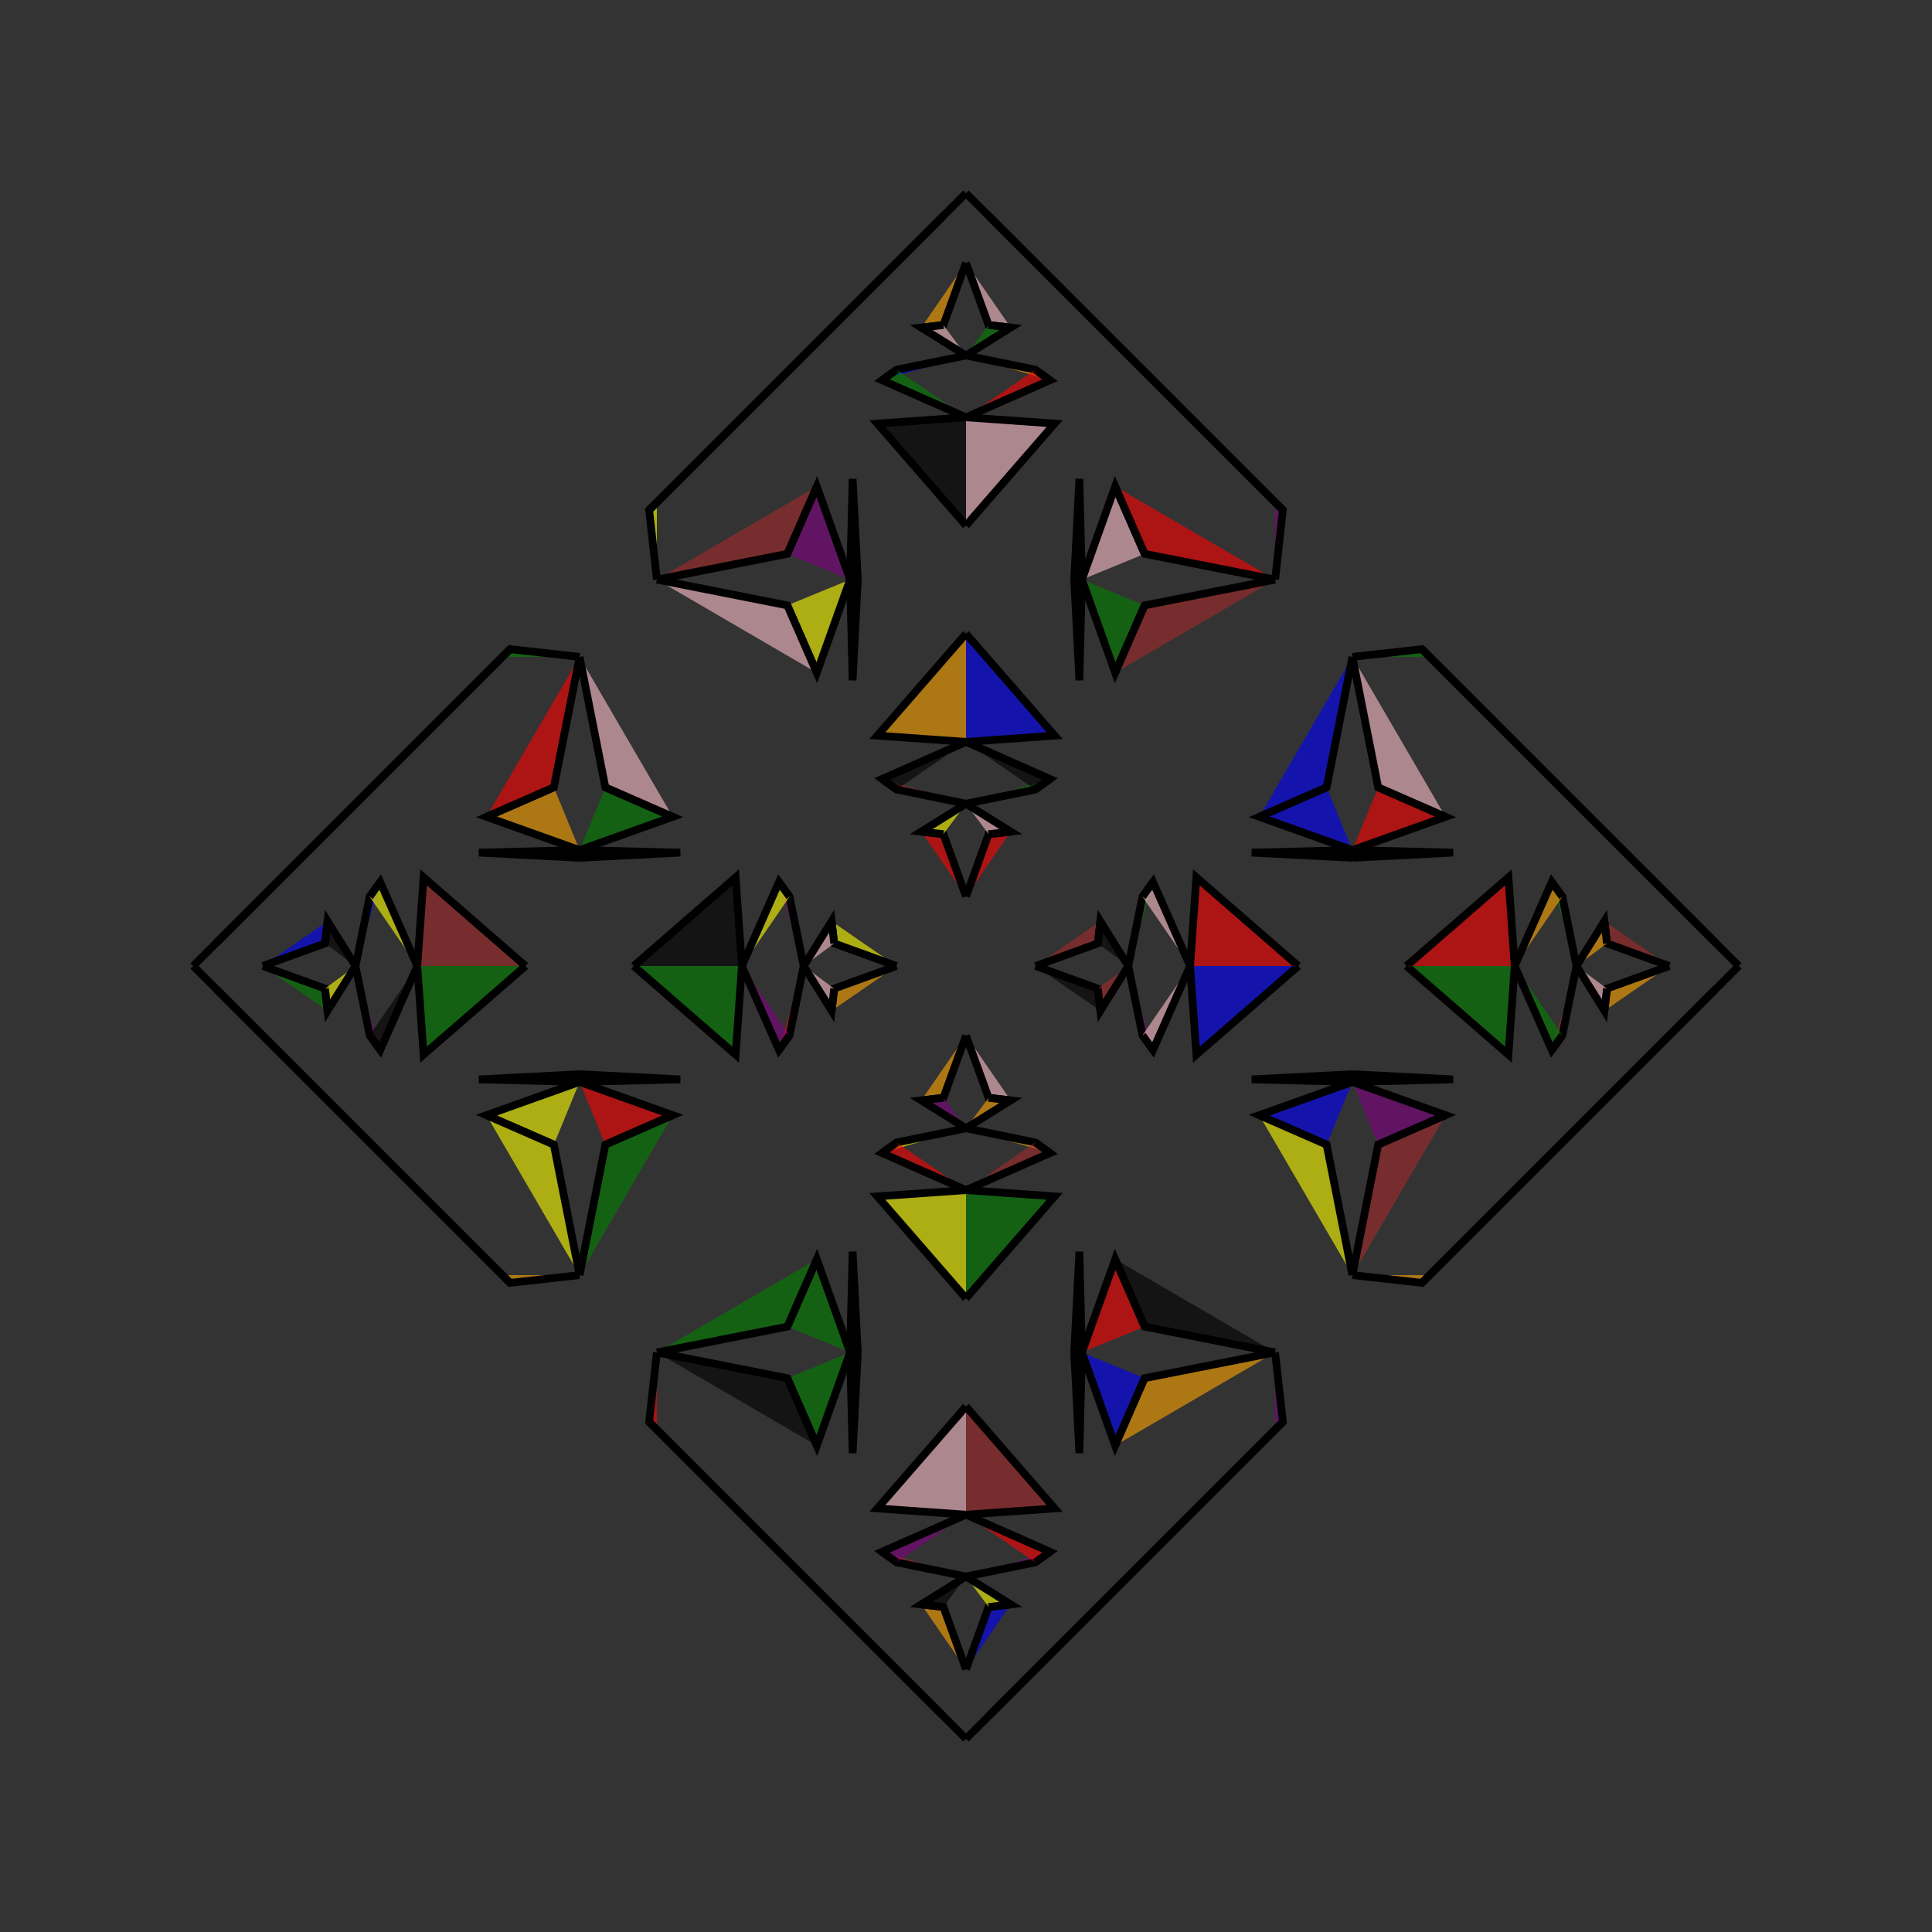 <?xml version="1.0" encoding="UTF-8"?>
<svg xmlns="http://www.w3.org/2000/svg" xmlns:xlink="http://www.w3.org/1999/xlink"
     width="250" height="250" viewBox="-125.0 -125.0 250 250">
<rect x="-125.0" y="-125.0" width="250" height="250" fill="#333333" stroke="none"/>
<defs>
</defs>
<path d="M9.0,-0.0 L17.057,-2.924 L17.387,-5.791" fill="brown" fill-opacity="0.6" stroke="black" stroke-width="1" />
<path d="M9.0,-0.0 L17.057,2.924 L17.387,5.791" fill="black" fill-opacity="0.6" stroke="black" stroke-width="1" />
<path d="M17.057,-2.924 L17.387,-5.791 L21.0,-0.0" fill="black" fill-opacity="0.6" stroke="black" stroke-width="1" />
<path d="M17.057,2.924 L17.387,5.791 L21.0,-0.0" fill="brown" fill-opacity="0.6" stroke="black" stroke-width="1" />
<path d="M21.0,-0.0 L22.833,-8.967 L24.199,-10.868" fill="green" fill-opacity="0.6" stroke="black" stroke-width="1" />
<path d="M21.0,-0.0 L22.833,8.967 L24.199,10.868" fill="purple" fill-opacity="0.6" stroke="black" stroke-width="1" />
<path d="M22.833,-8.967 L24.199,-10.868 L29.0,-0.0" fill="pink" fill-opacity="0.6" stroke="black" stroke-width="1" />
<path d="M22.833,8.967 L24.199,10.868 L29.0,-0.0" fill="pink" fill-opacity="0.6" stroke="black" stroke-width="1" />
<path d="M29.0,-0.0 L29.812,-11.469 L43.0,-0.0" fill="red" fill-opacity="0.6" stroke="black" stroke-width="1" />
<path d="M29.0,-0.0 L29.812,11.469 L43.0,-0.0" fill="blue" fill-opacity="0.6" stroke="black" stroke-width="1" />
<path d="M50.0,-14.0 L36.967,-14.67 L50.0,-15.0" fill="blue" fill-opacity="0.6" stroke="black" stroke-width="1" />
<path d="M50.0,14.0 L36.967,14.67 L50.0,15.0" fill="yellow" fill-opacity="0.6" stroke="black" stroke-width="1" />
<path d="M50.0,-15.0 L37.946,-19.303 L46.665,-23.118" fill="blue" fill-opacity="0.6" stroke="black" stroke-width="1" />
<path d="M50.0,15.0 L37.946,19.303 L46.665,23.118" fill="blue" fill-opacity="0.6" stroke="black" stroke-width="1" />
<path d="M37.946,-19.303 L46.665,-23.118 L50.0,-40.0" fill="blue" fill-opacity="0.6" stroke="black" stroke-width="1" />
<path d="M37.946,19.303 L46.665,23.118 L50.0,40.0" fill="yellow" fill-opacity="0.6" stroke="black" stroke-width="1" />
<path d="M40.0,50.0 L41.0,59.0 L40.0,60.0" fill="purple" fill-opacity="0.6" stroke="black" stroke-width="1" />
<path d="M40.0,-50.0 L41.0,-59.0 L40.0,-60.0" fill="purple" fill-opacity="0.6" stroke="black" stroke-width="1" />
<path d="M41.0,59.0 L40.0,60.0 L30.0,70.0" fill="orange" fill-opacity="0.6" stroke="black" stroke-width="1" />
<path d="M41.0,-59.0 L40.0,-60.0 L30.0,-70.0" fill="red" fill-opacity="0.6" stroke="black" stroke-width="1" />
<path d="M40.0,60.0 L30.0,70.0 L17.0,83.0" fill="brown" fill-opacity="0.6" stroke="black" stroke-width="1" />
<path d="M40.0,-60.0 L30.0,-70.0 L17.0,-83.0" fill="brown" fill-opacity="0.6" stroke="black" stroke-width="1" />
<path d="M30.0,70.0 L17.0,83.0 L3.0,97.0" fill="purple" fill-opacity="0.6" stroke="black" stroke-width="1" />
<path d="M30.0,-70.0 L17.0,-83.0 L3.0,-97.0" fill="green" fill-opacity="0.6" stroke="black" stroke-width="1" />
<path d="M17.0,83.0 L3.0,97.0 L0.0,100.0" fill="blue" fill-opacity="0.6" stroke="black" stroke-width="1" />
<path d="M17.0,-83.0 L3.0,-97.0 L0.0,-100.0" fill="orange" fill-opacity="0.6" stroke="black" stroke-width="1" />
<path d="M-9.0,-0.0 L-17.057,-2.924 L-17.387,-5.791" fill="yellow" fill-opacity="0.6" stroke="black" stroke-width="1" />
<path d="M-9.0,-0.0 L-17.057,2.924 L-17.387,5.791" fill="orange" fill-opacity="0.6" stroke="black" stroke-width="1" />
<path d="M-17.057,-2.924 L-17.387,-5.791 L-21.0,-0.0" fill="pink" fill-opacity="0.6" stroke="black" stroke-width="1" />
<path d="M-17.057,2.924 L-17.387,5.791 L-21.0,-0.0" fill="pink" fill-opacity="0.6" stroke="black" stroke-width="1" />
<path d="M-21.0,-0.0 L-22.833,-8.967 L-24.199,-10.868" fill="purple" fill-opacity="0.6" stroke="black" stroke-width="1" />
<path d="M-21.0,-0.0 L-22.833,8.967 L-24.199,10.868" fill="red" fill-opacity="0.6" stroke="black" stroke-width="1" />
<path d="M-22.833,-8.967 L-24.199,-10.868 L-29.0,-0.0" fill="yellow" fill-opacity="0.6" stroke="black" stroke-width="1" />
<path d="M-22.833,8.967 L-24.199,10.868 L-29.0,-0.0" fill="purple" fill-opacity="0.6" stroke="black" stroke-width="1" />
<path d="M-29.0,-0.0 L-29.812,-11.469 L-43.0,-0.0" fill="black" fill-opacity="0.6" stroke="black" stroke-width="1" />
<path d="M-29.0,-0.0 L-29.812,11.469 L-43.0,-0.0" fill="green" fill-opacity="0.6" stroke="black" stroke-width="1" />
<path d="M-50.0,-14.0 L-36.967,-14.67 L-50.0,-15.0" fill="green" fill-opacity="0.6" stroke="black" stroke-width="1" />
<path d="M-50.0,14.0 L-36.967,14.67 L-50.0,15.0" fill="brown" fill-opacity="0.6" stroke="black" stroke-width="1" />
<path d="M-50.0,-15.0 L-37.946,-19.303 L-46.665,-23.118" fill="green" fill-opacity="0.6" stroke="black" stroke-width="1" />
<path d="M-50.0,15.0 L-37.946,19.303 L-46.665,23.118" fill="red" fill-opacity="0.6" stroke="black" stroke-width="1" />
<path d="M-37.946,-19.303 L-46.665,-23.118 L-50.0,-40.0" fill="pink" fill-opacity="0.6" stroke="black" stroke-width="1" />
<path d="M-37.946,19.303 L-46.665,23.118 L-50.0,40.0" fill="green" fill-opacity="0.6" stroke="black" stroke-width="1" />
<path d="M-40.0,50.0 L-41.0,59.0 L-40.0,60.0" fill="red" fill-opacity="0.6" stroke="black" stroke-width="1" />
<path d="M-40.0,-50.0 L-41.0,-59.0 L-40.0,-60.0" fill="yellow" fill-opacity="0.6" stroke="black" stroke-width="1" />
<path d="M-41.0,59.0 L-40.0,60.0 L-30.0,70.0" fill="green" fill-opacity="0.6" stroke="black" stroke-width="1" />
<path d="M-41.0,-59.0 L-40.0,-60.0 L-30.0,-70.0" fill="brown" fill-opacity="0.6" stroke="black" stroke-width="1" />
<path d="M-40.0,60.0 L-30.0,70.0 L-17.0,83.0" fill="orange" fill-opacity="0.6" stroke="black" stroke-width="1" />
<path d="M-40.0,-60.0 L-30.0,-70.0 L-17.0,-83.0" fill="purple" fill-opacity="0.6" stroke="black" stroke-width="1" />
<path d="M-30.0,70.0 L-17.0,83.0 L-3.0,97.0" fill="black" fill-opacity="0.6" stroke="black" stroke-width="1" />
<path d="M-30.0,-70.0 L-17.0,-83.0 L-3.0,-97.0" fill="blue" fill-opacity="0.6" stroke="black" stroke-width="1" />
<path d="M-17.0,83.0 L-3.0,97.0 L0.0,100.0" fill="pink" fill-opacity="0.6" stroke="black" stroke-width="1" />
<path d="M-17.0,-83.0 L-3.0,-97.0 L0.0,-100.0" fill="orange" fill-opacity="0.6" stroke="black" stroke-width="1" />
<path d="M91.0,-0.0 L82.943,2.924 L82.613,5.791" fill="orange" fill-opacity="0.6" stroke="black" stroke-width="1" />
<path d="M91.0,-0.0 L82.943,-2.924 L82.613,-5.791" fill="brown" fill-opacity="0.6" stroke="black" stroke-width="1" />
<path d="M82.943,2.924 L82.613,5.791 L79.0,-0.0" fill="pink" fill-opacity="0.6" stroke="black" stroke-width="1" />
<path d="M82.943,-2.924 L82.613,-5.791 L79.0,-0.0" fill="orange" fill-opacity="0.6" stroke="black" stroke-width="1" />
<path d="M79.0,-0.0 L77.167,8.967 L75.801,10.868" fill="brown" fill-opacity="0.6" stroke="black" stroke-width="1" />
<path d="M79.0,-0.0 L77.167,-8.967 L75.801,-10.868" fill="green" fill-opacity="0.6" stroke="black" stroke-width="1" />
<path d="M77.167,8.967 L75.801,10.868 L71.0,-0.0" fill="green" fill-opacity="0.6" stroke="black" stroke-width="1" />
<path d="M77.167,-8.967 L75.801,-10.868 L71.0,-0.0" fill="orange" fill-opacity="0.6" stroke="black" stroke-width="1" />
<path d="M71.0,-0.0 L70.188,11.469 L57.0,-0.0" fill="green" fill-opacity="0.6" stroke="black" stroke-width="1" />
<path d="M71.0,-0.0 L70.188,-11.469 L57.0,-0.0" fill="red" fill-opacity="0.6" stroke="black" stroke-width="1" />
<path d="M50.0,14.0 L63.033,14.67 L50.0,15.0" fill="orange" fill-opacity="0.6" stroke="black" stroke-width="1" />
<path d="M50.0,-14.0 L63.033,-14.67 L50.0,-15.0" fill="yellow" fill-opacity="0.6" stroke="black" stroke-width="1" />
<path d="M50.0,15.0 L62.054,19.303 L53.335,23.118" fill="purple" fill-opacity="0.6" stroke="black" stroke-width="1" />
<path d="M50.0,-15.0 L62.054,-19.303 L53.335,-23.118" fill="red" fill-opacity="0.6" stroke="black" stroke-width="1" />
<path d="M62.054,19.303 L53.335,23.118 L50.0,40.0" fill="brown" fill-opacity="0.6" stroke="black" stroke-width="1" />
<path d="M62.054,-19.303 L53.335,-23.118 L50.0,-40.0" fill="pink" fill-opacity="0.6" stroke="black" stroke-width="1" />
<path d="M50.0,40.0 L59.0,41.0 L60.0,40.0" fill="orange" fill-opacity="0.6" stroke="black" stroke-width="1" />
<path d="M50.0,-40.0 L59.0,-41.0 L60.0,-40.0" fill="green" fill-opacity="0.6" stroke="black" stroke-width="1" />
<path d="M59.0,41.0 L60.0,40.0 L70.0,30.0" fill="purple" fill-opacity="0.6" stroke="black" stroke-width="1" />
<path d="M59.0,-41.0 L60.0,-40.0 L70.0,-30.0" fill="black" fill-opacity="0.6" stroke="black" stroke-width="1" />
<path d="M60.0,40.0 L70.0,30.0 L83.0,17.0" fill="brown" fill-opacity="0.6" stroke="black" stroke-width="1" />
<path d="M60.0,-40.0 L70.0,-30.0 L83.0,-17.0" fill="purple" fill-opacity="0.6" stroke="black" stroke-width="1" />
<path d="M70.0,30.0 L83.0,17.0 L97.0,3.0" fill="pink" fill-opacity="0.6" stroke="black" stroke-width="1" />
<path d="M70.0,-30.0 L83.0,-17.0 L97.0,-3.0" fill="purple" fill-opacity="0.6" stroke="black" stroke-width="1" />
<path d="M83.0,17.0 L97.0,3.0 L100.0,-0.0" fill="brown" fill-opacity="0.6" stroke="black" stroke-width="1" />
<path d="M83.0,-17.0 L97.0,-3.0 L100.0,-0.0" fill="green" fill-opacity="0.6" stroke="black" stroke-width="1" />
<path d="M0.0,-9.0 L2.924,-17.057 L5.791,-17.387" fill="red" fill-opacity="0.6" stroke="black" stroke-width="1" />
<path d="M0.0,9.0 L2.924,17.057 L5.791,17.387" fill="pink" fill-opacity="0.6" stroke="black" stroke-width="1" />
<path d="M0.0,91.0 L2.924,82.943 L5.791,82.613" fill="blue" fill-opacity="0.6" stroke="black" stroke-width="1" />
<path d="M0.0,-91.0 L2.924,-82.943 L5.791,-82.613" fill="pink" fill-opacity="0.6" stroke="black" stroke-width="1" />
<path d="M2.924,-17.057 L5.791,-17.387 L0.0,-21.0" fill="pink" fill-opacity="0.6" stroke="black" stroke-width="1" />
<path d="M2.924,17.057 L5.791,17.387 L0.0,21.0" fill="orange" fill-opacity="0.6" stroke="black" stroke-width="1" />
<path d="M2.924,82.943 L5.791,82.613 L0.0,79.0" fill="yellow" fill-opacity="0.6" stroke="black" stroke-width="1" />
<path d="M2.924,-82.943 L5.791,-82.613 L0.0,-79.0" fill="green" fill-opacity="0.6" stroke="black" stroke-width="1" />
<path d="M0.0,-21.0 L8.967,-22.833 L10.868,-24.199" fill="green" fill-opacity="0.6" stroke="black" stroke-width="1" />
<path d="M0.0,21.0 L8.967,22.833 L10.868,24.199" fill="orange" fill-opacity="0.6" stroke="black" stroke-width="1" />
<path d="M0.0,79.0 L8.967,77.167 L10.868,75.801" fill="purple" fill-opacity="0.6" stroke="black" stroke-width="1" />
<path d="M0.0,-79.0 L8.967,-77.167 L10.868,-75.801" fill="orange" fill-opacity="0.6" stroke="black" stroke-width="1" />
<path d="M8.967,-22.833 L10.868,-24.199 L0.0,-29.0" fill="black" fill-opacity="0.6" stroke="black" stroke-width="1" />
<path d="M8.967,22.833 L10.868,24.199 L0.0,29.0" fill="brown" fill-opacity="0.6" stroke="black" stroke-width="1" />
<path d="M8.967,77.167 L10.868,75.801 L0.0,71.0" fill="red" fill-opacity="0.6" stroke="black" stroke-width="1" />
<path d="M8.967,-77.167 L10.868,-75.801 L0.0,-71.0" fill="red" fill-opacity="0.6" stroke="black" stroke-width="1" />
<path d="M0.0,-29.0 L11.469,-29.812 L0.0,-43.0" fill="blue" fill-opacity="0.6" stroke="black" stroke-width="1" />
<path d="M0.0,29.0 L11.469,29.812 L0.0,43.0" fill="green" fill-opacity="0.6" stroke="black" stroke-width="1" />
<path d="M0.0,71.0 L11.469,70.188 L0.0,57.0" fill="brown" fill-opacity="0.6" stroke="black" stroke-width="1" />
<path d="M0.0,-71.0 L11.469,-70.188 L0.0,-57.0" fill="pink" fill-opacity="0.6" stroke="black" stroke-width="1" />
<path d="M14.0,-50.0 L14.67,-36.967 L15.0,-50.0" fill="red" fill-opacity="0.6" stroke="black" stroke-width="1" />
<path d="M14.0,50.0 L14.67,36.967 L15.0,50.0" fill="pink" fill-opacity="0.6" stroke="black" stroke-width="1" />
<path d="M14.0,50.0 L14.67,63.033 L15.0,50.0" fill="black" fill-opacity="0.6" stroke="black" stroke-width="1" />
<path d="M14.0,-50.0 L14.67,-63.033 L15.0,-50.0" fill="black" fill-opacity="0.6" stroke="black" stroke-width="1" />
<path d="M15.0,-50.0 L19.303,-37.946 L23.118,-46.665" fill="green" fill-opacity="0.6" stroke="black" stroke-width="1" />
<path d="M15.0,50.0 L19.303,37.946 L23.118,46.665" fill="red" fill-opacity="0.6" stroke="black" stroke-width="1" />
<path d="M15.0,50.0 L19.303,62.054 L23.118,53.335" fill="blue" fill-opacity="0.6" stroke="black" stroke-width="1" />
<path d="M15.0,-50.0 L19.303,-62.054 L23.118,-53.335" fill="pink" fill-opacity="0.6" stroke="black" stroke-width="1" />
<path d="M19.303,-37.946 L23.118,-46.665 L40.0,-50.0" fill="brown" fill-opacity="0.6" stroke="black" stroke-width="1" />
<path d="M19.303,37.946 L23.118,46.665 L40.0,50.0" fill="black" fill-opacity="0.6" stroke="black" stroke-width="1" />
<path d="M19.303,62.054 L23.118,53.335 L40.0,50.0" fill="orange" fill-opacity="0.6" stroke="black" stroke-width="1" />
<path d="M19.303,-62.054 L23.118,-53.335 L40.0,-50.0" fill="red" fill-opacity="0.6" stroke="black" stroke-width="1" />
<path d="M0.0,91.0 L-2.924,82.943 L-5.791,82.613" fill="orange" fill-opacity="0.6" stroke="black" stroke-width="1" />
<path d="M0.0,-9.0 L-2.924,-17.057 L-5.791,-17.387" fill="red" fill-opacity="0.6" stroke="black" stroke-width="1" />
<path d="M0.0,9.0 L-2.924,17.057 L-5.791,17.387" fill="orange" fill-opacity="0.6" stroke="black" stroke-width="1" />
<path d="M0.0,-91.0 L-2.924,-82.943 L-5.791,-82.613" fill="orange" fill-opacity="0.6" stroke="black" stroke-width="1" />
<path d="M-2.924,82.943 L-5.791,82.613 L0.0,79.0" fill="black" fill-opacity="0.6" stroke="black" stroke-width="1" />
<path d="M-2.924,-17.057 L-5.791,-17.387 L0.0,-21.0" fill="yellow" fill-opacity="0.6" stroke="black" stroke-width="1" />
<path d="M-2.924,17.057 L-5.791,17.387 L0.0,21.0" fill="purple" fill-opacity="0.6" stroke="black" stroke-width="1" />
<path d="M-2.924,-82.943 L-5.791,-82.613 L0.0,-79.0" fill="pink" fill-opacity="0.6" stroke="black" stroke-width="1" />
<path d="M0.0,79.0 L-8.967,77.167 L-10.868,75.801" fill="brown" fill-opacity="0.6" stroke="black" stroke-width="1" />
<path d="M0.0,-21.0 L-8.967,-22.833 L-10.868,-24.199" fill="brown" fill-opacity="0.6" stroke="black" stroke-width="1" />
<path d="M0.0,21.0 L-8.967,22.833 L-10.868,24.199" fill="yellow" fill-opacity="0.6" stroke="black" stroke-width="1" />
<path d="M0.0,-79.0 L-8.967,-77.167 L-10.868,-75.801" fill="blue" fill-opacity="0.6" stroke="black" stroke-width="1" />
<path d="M-8.967,77.167 L-10.868,75.801 L0.0,71.0" fill="purple" fill-opacity="0.6" stroke="black" stroke-width="1" />
<path d="M-8.967,-22.833 L-10.868,-24.199 L0.0,-29.0" fill="black" fill-opacity="0.6" stroke="black" stroke-width="1" />
<path d="M-8.967,22.833 L-10.868,24.199 L0.0,29.0" fill="red" fill-opacity="0.6" stroke="black" stroke-width="1" />
<path d="M-8.967,-77.167 L-10.868,-75.801 L0.0,-71.0" fill="green" fill-opacity="0.6" stroke="black" stroke-width="1" />
<path d="M0.0,71.0 L-11.469,70.188 L0.0,57.0" fill="pink" fill-opacity="0.6" stroke="black" stroke-width="1" />
<path d="M0.0,-29.0 L-11.469,-29.812 L0.0,-43.0" fill="orange" fill-opacity="0.6" stroke="black" stroke-width="1" />
<path d="M0.0,29.0 L-11.469,29.812 L0.0,43.0" fill="yellow" fill-opacity="0.6" stroke="black" stroke-width="1" />
<path d="M0.0,-71.0 L-11.469,-70.188 L0.0,-57.0" fill="black" fill-opacity="0.6" stroke="black" stroke-width="1" />
<path d="M-14.0,50.0 L-14.67,63.033 L-15.0,50.0" fill="green" fill-opacity="0.6" stroke="black" stroke-width="1" />
<path d="M-14.0,-50.0 L-14.67,-36.967 L-15.0,-50.0" fill="black" fill-opacity="0.6" stroke="black" stroke-width="1" />
<path d="M-14.0,50.0 L-14.67,36.967 L-15.0,50.0" fill="black" fill-opacity="0.6" stroke="black" stroke-width="1" />
<path d="M-14.0,-50.0 L-14.67,-63.033 L-15.0,-50.0" fill="yellow" fill-opacity="0.6" stroke="black" stroke-width="1" />
<path d="M-15.0,50.0 L-19.303,62.054 L-23.118,53.335" fill="green" fill-opacity="0.6" stroke="black" stroke-width="1" />
<path d="M-15.0,-50.0 L-19.303,-37.946 L-23.118,-46.665" fill="yellow" fill-opacity="0.6" stroke="black" stroke-width="1" />
<path d="M-15.0,50.0 L-19.303,37.946 L-23.118,46.665" fill="green" fill-opacity="0.6" stroke="black" stroke-width="1" />
<path d="M-15.0,-50.0 L-19.303,-62.054 L-23.118,-53.335" fill="purple" fill-opacity="0.6" stroke="black" stroke-width="1" />
<path d="M-19.303,62.054 L-23.118,53.335 L-40.0,50.0" fill="black" fill-opacity="0.6" stroke="black" stroke-width="1" />
<path d="M-19.303,-37.946 L-23.118,-46.665 L-40.0,-50.0" fill="pink" fill-opacity="0.6" stroke="black" stroke-width="1" />
<path d="M-19.303,37.946 L-23.118,46.665 L-40.0,50.0" fill="green" fill-opacity="0.6" stroke="black" stroke-width="1" />
<path d="M-19.303,-62.054 L-23.118,-53.335 L-40.0,-50.0" fill="brown" fill-opacity="0.6" stroke="black" stroke-width="1" />
<path d="M-91.0,-0.0 L-82.943,-2.924 L-82.613,-5.791" fill="blue" fill-opacity="0.6" stroke="black" stroke-width="1" />
<path d="M-91.0,-0.0 L-82.943,2.924 L-82.613,5.791" fill="green" fill-opacity="0.6" stroke="black" stroke-width="1" />
<path d="M-82.943,-2.924 L-82.613,-5.791 L-79.0,-0.0" fill="black" fill-opacity="0.6" stroke="black" stroke-width="1" />
<path d="M-82.943,2.924 L-82.613,5.791 L-79.0,-0.0" fill="yellow" fill-opacity="0.6" stroke="black" stroke-width="1" />
<path d="M-79.0,-0.0 L-77.167,-8.967 L-75.801,-10.868" fill="blue" fill-opacity="0.6" stroke="black" stroke-width="1" />
<path d="M-79.0,-0.0 L-77.167,8.967 L-75.801,10.868" fill="purple" fill-opacity="0.6" stroke="black" stroke-width="1" />
<path d="M-77.167,-8.967 L-75.801,-10.868 L-71.0,-0.0" fill="yellow" fill-opacity="0.6" stroke="black" stroke-width="1" />
<path d="M-77.167,8.967 L-75.801,10.868 L-71.0,-0.0" fill="black" fill-opacity="0.6" stroke="black" stroke-width="1" />
<path d="M-71.0,-0.0 L-70.188,-11.469 L-57.0,-0.0" fill="brown" fill-opacity="0.6" stroke="black" stroke-width="1" />
<path d="M-71.0,-0.0 L-70.188,11.469 L-57.0,-0.0" fill="green" fill-opacity="0.6" stroke="black" stroke-width="1" />
<path d="M-50.0,-14.0 L-63.033,-14.67 L-50.0,-15.0" fill="orange" fill-opacity="0.6" stroke="black" stroke-width="1" />
<path d="M-50.0,14.0 L-63.033,14.67 L-50.0,15.0" fill="black" fill-opacity="0.6" stroke="black" stroke-width="1" />
<path d="M-50.0,-15.0 L-62.054,-19.303 L-53.335,-23.118" fill="orange" fill-opacity="0.6" stroke="black" stroke-width="1" />
<path d="M-50.0,15.0 L-62.054,19.303 L-53.335,23.118" fill="yellow" fill-opacity="0.6" stroke="black" stroke-width="1" />
<path d="M-62.054,-19.303 L-53.335,-23.118 L-50.0,-40.0" fill="red" fill-opacity="0.6" stroke="black" stroke-width="1" />
<path d="M-62.054,19.303 L-53.335,23.118 L-50.0,40.0" fill="yellow" fill-opacity="0.6" stroke="black" stroke-width="1" />
<path d="M-50.0,-40.0 L-59.0,-41.0 L-60.0,-40.0" fill="green" fill-opacity="0.6" stroke="black" stroke-width="1" />
<path d="M-50.0,40.0 L-59.0,41.0 L-60.0,40.0" fill="orange" fill-opacity="0.6" stroke="black" stroke-width="1" />
<path d="M-59.0,-41.0 L-60.0,-40.0 L-70.0,-30.0" fill="pink" fill-opacity="0.6" stroke="black" stroke-width="1" />
<path d="M-59.0,41.0 L-60.0,40.0 L-70.0,30.0" fill="orange" fill-opacity="0.6" stroke="black" stroke-width="1" />
<path d="M-60.0,-40.0 L-70.0,-30.0 L-83.0,-17.0" fill="green" fill-opacity="0.6" stroke="black" stroke-width="1" />
<path d="M-60.0,40.0 L-70.0,30.0 L-83.0,17.0" fill="green" fill-opacity="0.6" stroke="black" stroke-width="1" />
<path d="M-70.0,-30.0 L-83.0,-17.0 L-97.0,-3.0" fill="orange" fill-opacity="0.6" stroke="black" stroke-width="1" />
<path d="M-70.0,30.0 L-83.0,17.0 L-97.0,3.0" fill="pink" fill-opacity="0.6" stroke="black" stroke-width="1" />
<path d="M-83.0,-17.0 L-97.0,-3.0 L-100.0,-0.0" fill="orange" fill-opacity="0.6" stroke="black" stroke-width="1" />
<path d="M-83.0,17.0 L-97.0,3.0 L-100.0,-0.0" fill="yellow" fill-opacity="0.6" stroke="black" stroke-width="1" />
</svg>